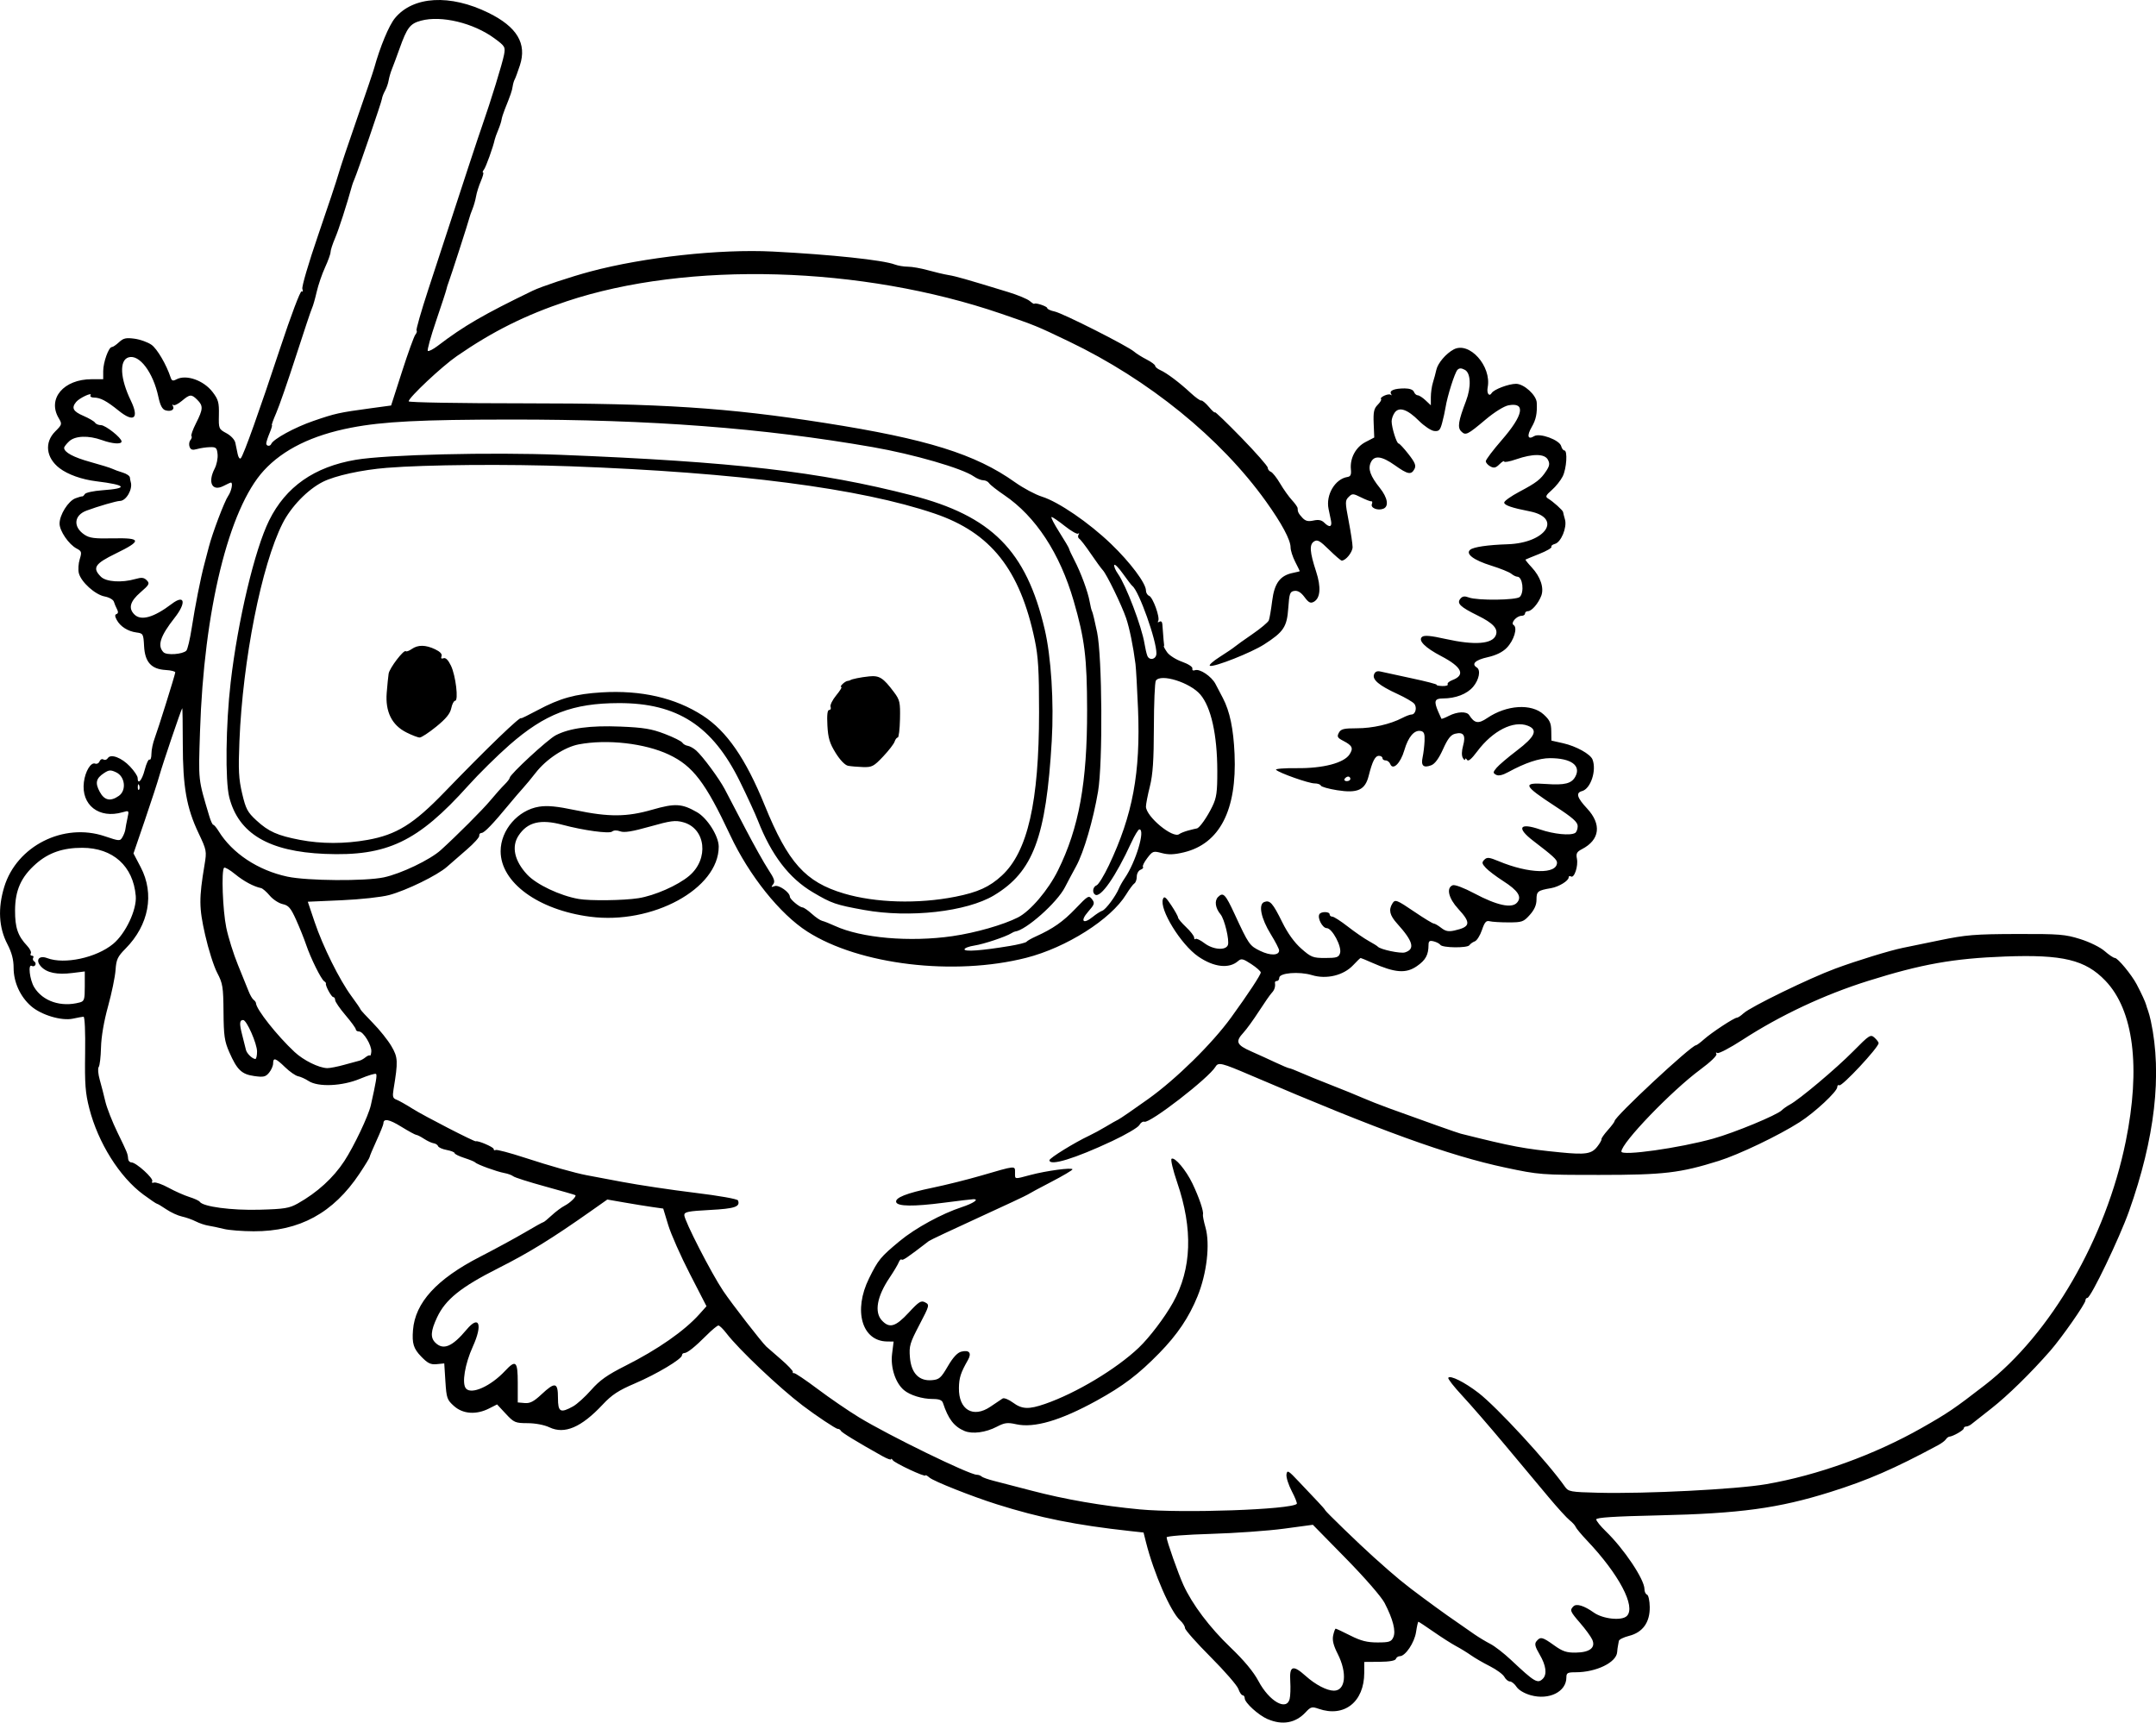 <?xml version="1.0" encoding="UTF-8" standalone="no"?>
<!-- Created with Inkscape (http://www.inkscape.org/) -->

<svg
   width="248.354mm"
   height="198.441mm"
   viewBox="0 0 248.354 198.441"
   version="1.1"
   id="svg5"
   xml:space="preserve"
   xmlns="http://www.w3.org/2000/svg"
   xmlns:svg="http://www.w3.org/2000/svg"><defs
     id="defs2" /><g
     id="layer1"
     transform="translate(1.895,-52.651)"><path
       style="fill:#000000;stroke-width:0.265"
       d="m 144.132,250.695 c -1.065,-0.46 -2.646,-1.9 -2.646,-2.409 0,-0.19 -0.107,-0.345 -0.239,-0.345 -0.131,0 -0.354,-0.33 -0.494,-0.733 -0.141,-0.403 -1.581,-2.06 -3.201,-3.683 -1.62,-1.623 -2.945,-3.12 -2.945,-3.327 0,-0.207 -0.251,-0.604 -0.559,-0.881 -1.095,-0.988 -3.04,-5.444 -3.937,-9.018 l -0.278,-1.106 -1.516,-0.166 c -6.292,-0.689 -10.428,-1.52 -15.407,-3.093 -2.872,-0.908 -7.248,-2.644 -7.739,-3.071 -0.255,-0.221 -0.463,-0.332 -0.463,-0.246 0,0.239 -3.544,-1.417 -3.766,-1.759 -0.107,-0.165 -0.196,-0.213 -0.198,-0.106 -0.002,0.107 -0.451,-0.056 -0.996,-0.361 -2.878,-1.608 -4.706,-2.724 -4.785,-2.92 -0.049,-0.121 -0.212,-0.22 -0.363,-0.22 -0.218,0 -2.511,-1.528 -4.046,-2.695 -2.723,-2.072 -7.372,-6.479 -8.774,-8.318 -0.375,-0.491 -0.788,-0.893 -0.919,-0.893 -0.131,0 -0.743,0.506 -1.36,1.124 -1.357,1.359 -2.225,2.051 -2.576,2.051 -0.144,0 -0.262,0.115 -0.262,0.256 0,0.429 -2.903,2.164 -5.424,3.242 -1.898,0.811 -2.65,1.305 -3.704,2.43 -2.466,2.633 -4.39,3.457 -6.136,2.629 -0.594,-0.282 -1.618,-0.478 -2.516,-0.481 -1.428,-0.006 -1.572,-0.068 -2.516,-1.083 l -1.002,-1.077 -0.926,0.469 c -1.472,0.746 -3.003,0.641 -4.031,-0.277 -0.806,-0.719 -0.873,-0.912 -0.996,-2.844 l -0.132,-2.073 -0.862,0.086 c -0.702,0.07 -1.034,-0.091 -1.786,-0.865 -0.891,-0.917 -1.076,-1.511 -0.954,-3.058 0.249,-3.164 2.724,-5.874 7.704,-8.438 1.807,-0.93 4.163,-2.21 5.236,-2.844 1.073,-0.634 2.007,-1.153 2.076,-1.153 0.069,0 0.499,-0.35 0.956,-0.777 0.457,-0.427 1.135,-0.933 1.507,-1.124 0.633,-0.326 1.377,-1.058 1.227,-1.208 -0.037,-0.037 -1.595,-0.486 -3.463,-0.998 -1.868,-0.512 -3.528,-1.04 -3.69,-1.175 -0.162,-0.134 -0.627,-0.304 -1.035,-0.378 -0.866,-0.157 -3.151,-0.989 -3.343,-1.217 -0.073,-0.086 -0.638,-0.32 -1.257,-0.519 -0.618,-0.199 -1.124,-0.449 -1.124,-0.555 0,-0.106 -0.408,-0.269 -0.907,-0.363 -0.499,-0.094 -0.947,-0.292 -0.997,-0.441 -0.05,-0.149 -0.279,-0.298 -0.509,-0.332 -0.23,-0.034 -0.73,-0.265 -1.11,-0.515 -0.381,-0.249 -0.783,-0.453 -0.894,-0.453 -0.111,0 -0.889,-0.424 -1.729,-0.942 -1.406,-0.868 -2.056,-0.985 -2.056,-0.372 0,0.133 -0.357,1.022 -0.794,1.975 -0.437,0.953 -0.794,1.806 -0.794,1.895 0,0.089 -0.525,0.949 -1.167,1.912 -3.025,4.537 -6.909,6.652 -12.189,6.638 -1.313,-0.003 -2.863,-0.126 -3.445,-0.272 -0.582,-0.146 -1.379,-0.316 -1.771,-0.376 -0.392,-0.061 -1.047,-0.281 -1.455,-0.49 -0.408,-0.209 -1.125,-0.462 -1.593,-0.563 -0.468,-0.101 -1.277,-0.472 -1.798,-0.826 -0.521,-0.353 -1.006,-0.642 -1.078,-0.642 -0.073,0 -0.779,-0.478 -1.57,-1.062 -2.74,-2.024 -5.205,-5.952 -6.224,-9.918 -0.456,-1.774 -0.534,-2.803 -0.482,-6.35 0.036,-2.496 -0.04,-4.228 -0.185,-4.22 -0.136,0.008 -0.683,0.108 -1.217,0.224 -1.313,0.284 -3.661,-0.419 -4.832,-1.447 -1.248,-1.096 -2.004,-2.758 -2.004,-4.406 0,-0.949 -0.212,-1.756 -0.717,-2.73 -0.991,-1.909 -1.113,-4.121 -0.365,-6.584 1.435,-4.723 6.832,-7.448 11.577,-5.846 1.699,0.574 1.764,0.577 2.044,0.101 0.159,-0.271 0.309,-0.671 0.334,-0.889 0.025,-0.218 0.134,-0.801 0.242,-1.296 0.195,-0.892 0.191,-0.897 -0.572,-0.677 -2.705,0.782 -4.775,-0.833 -4.448,-3.47 0.154,-1.245 0.808,-2.323 1.296,-2.135 0.195,0.075 0.424,-0.042 0.508,-0.261 0.084,-0.218 0.286,-0.315 0.448,-0.214 0.163,0.101 0.389,0.033 0.503,-0.151 0.333,-0.538 1.594,-0.064 2.564,0.965 0.481,0.51 0.874,1.097 0.874,1.305 0,0.862 0.504,0.286 0.816,-0.932 0.185,-0.72 0.434,-1.249 0.554,-1.175 0.12,0.074 0.218,-0.227 0.218,-0.669 0,-0.442 0.17,-1.253 0.378,-1.802 0.379,-1.001 2.305,-7.156 2.367,-7.566 0.018,-0.12 -0.472,-0.247 -1.088,-0.282 -1.67,-0.094 -2.406,-0.903 -2.504,-2.754 -0.075,-1.408 -0.11,-1.47 -0.872,-1.569 -0.991,-0.129 -1.871,-0.688 -2.278,-1.448 -0.225,-0.42 -0.23,-0.61 -0.019,-0.68 0.188,-0.063 0.209,-0.256 0.057,-0.542 -0.13,-0.244 -0.294,-0.637 -0.366,-0.874 -0.072,-0.239 -0.546,-0.508 -1.065,-0.605 -1.097,-0.206 -2.717,-1.669 -2.972,-2.685 -0.097,-0.386 -0.052,-1.108 0.101,-1.604 0.252,-0.82 0.22,-0.932 -0.352,-1.231 -0.906,-0.475 -1.97,-2.026 -1.97,-2.874 0,-1.008 0.996,-2.599 1.825,-2.914 0.379,-0.144 0.735,-0.243 0.792,-0.221 0.056,0.023 0.188,-0.098 0.293,-0.267 0.105,-0.17 1.011,-0.367 2.014,-0.438 3.058,-0.218 2.797,-0.61 -0.69,-1.036 -1.67,-0.204 -3.278,-0.776 -4.233,-1.506 -1.562,-1.194 -1.771,-2.964 -0.501,-4.234 0.797,-0.797 0.809,-0.844 0.397,-1.542 -1.323,-2.24 0.575,-4.475 3.8,-4.475 h 1.331 v -0.935 c 0,-1.018 0.629,-2.77 0.995,-2.77 0.126,0 0.5,-0.253 0.831,-0.562 0.5,-0.466 0.806,-0.534 1.792,-0.399 0.654,0.09 1.529,0.405 1.944,0.701 0.655,0.467 1.714,2.275 2.21,3.777 0.124,0.374 0.263,0.418 0.657,0.207 1.124,-0.601 3.142,0.106 4.178,1.465 0.654,0.857 0.749,1.204 0.719,2.619 -0.034,1.597 -0.016,1.641 0.866,2.116 0.517,0.278 0.955,0.748 1.027,1.102 0.069,0.339 0.192,0.931 0.273,1.316 0.081,0.385 0.242,0.593 0.358,0.463 0.326,-0.364 2.117,-5.376 4.546,-12.719 1.227,-3.708 2.316,-6.592 2.458,-6.505 0.144,0.089 0.182,-0.03 0.087,-0.276 -0.092,-0.24 0.716,-2.995 1.817,-6.195 1.091,-3.169 2.151,-6.357 2.355,-7.085 0.204,-0.728 1.162,-3.585 2.128,-6.35 0.966,-2.765 1.855,-5.384 1.975,-5.821 0.677,-2.449 1.699,-4.906 2.39,-5.744 2.098,-2.545 6.357,-2.785 10.778,-0.609 3.282,1.615 4.433,3.537 3.617,6.037 -0.247,0.756 -0.519,1.494 -0.604,1.639 -0.086,0.146 -0.19,0.503 -0.232,0.794 -0.074,0.512 -0.228,0.961 -0.906,2.646 -0.176,0.437 -0.344,0.972 -0.374,1.191 -0.03,0.218 -0.205,0.754 -0.389,1.191 -0.184,0.437 -0.365,0.937 -0.401,1.113 -0.175,0.838 -1.01,3.157 -1.242,3.451 -0.144,0.182 -0.186,0.331 -0.094,0.331 0.092,0 -0.023,0.446 -0.257,0.992 -0.234,0.546 -0.484,1.338 -0.555,1.762 -0.072,0.423 -0.258,1.078 -0.413,1.455 -0.155,0.377 -0.311,0.82 -0.346,0.984 -0.08,0.378 -2.209,6.975 -2.422,7.507 -0.087,0.218 -0.192,0.558 -0.232,0.755 -0.04,0.197 -0.576,1.836 -1.191,3.642 -0.615,1.806 -1.044,3.358 -0.953,3.449 0.091,0.091 0.612,-0.175 1.158,-0.591 2.989,-2.28 5.281,-3.61 10.928,-6.341 0.991,-0.479 4.367,-1.602 6.647,-2.211 6.191,-1.653 14.909,-2.607 21.002,-2.298 6.679,0.339 12.703,0.978 14.049,1.489 0.368,0.14 1.053,0.255 1.521,0.255 0.468,0 1.502,0.183 2.298,0.406 0.796,0.223 1.863,0.474 2.373,0.558 0.868,0.143 1.97,0.457 6.879,1.959 1.091,0.334 2.205,0.795 2.475,1.025 0.27,0.23 0.508,0.378 0.529,0.33 0.079,-0.18 1.494,0.286 1.494,0.492 0,0.118 0.387,0.296 0.86,0.395 0.93,0.195 8.408,3.973 9.152,4.625 0.249,0.218 0.897,0.624 1.438,0.902 0.542,0.278 0.985,0.608 0.985,0.734 0,0.126 0.268,0.348 0.595,0.493 0.742,0.329 2.194,1.421 3.501,2.634 0.549,0.509 1.094,0.899 1.211,0.866 0.117,-0.033 0.519,0.304 0.893,0.748 0.374,0.444 0.68,0.716 0.68,0.604 0,-0.112 1.369,1.204 3.043,2.924 1.673,1.721 3.043,3.279 3.043,3.463 0,0.184 0.161,0.396 0.358,0.472 0.197,0.076 0.677,0.682 1.067,1.347 0.39,0.665 1.003,1.526 1.362,1.914 0.359,0.387 0.653,0.806 0.653,0.93 0,0.42 0.101,0.621 0.558,1.112 0.343,0.368 0.657,0.445 1.27,0.31 0.576,-0.127 0.936,-0.057 1.232,0.239 0.612,0.612 0.938,0.51 0.782,-0.244 -0.075,-0.364 -0.2,-0.964 -0.277,-1.333 -0.337,-1.619 0.751,-3.458 2.177,-3.679 0.361,-0.056 0.457,-0.27 0.397,-0.88 -0.127,-1.287 0.554,-2.558 1.684,-3.145 l 1.005,-0.522 -0.066,-1.619 c -0.054,-1.319 0.031,-1.717 0.459,-2.144 0.289,-0.289 0.465,-0.585 0.392,-0.658 -0.215,-0.215 0.881,-0.705 1.111,-0.497 0.115,0.104 0.132,0.053 0.036,-0.114 -0.218,-0.381 0.393,-0.623 1.574,-0.623 0.567,0 0.97,0.15 1.065,0.397 0.084,0.218 0.281,0.397 0.438,0.397 0.157,0 0.561,0.259 0.898,0.575 l 0.612,0.575 v -0.933 c 0,-0.513 0.109,-1.278 0.243,-1.7 0.133,-0.422 0.309,-1.074 0.39,-1.449 0.167,-0.77 1.104,-1.874 1.995,-2.351 1.8,-0.963 4.387,1.919 3.92,4.366 -0.133,0.694 0.172,1.123 0.463,0.652 0.257,-0.417 1.957,-1.059 2.802,-1.059 0.915,0 2.345,1.302 2.387,2.174 0.06,1.245 -0.086,1.952 -0.583,2.807 -0.583,1.004 -0.453,1.506 0.274,1.052 0.652,-0.407 2.936,0.431 3.123,1.145 0.071,0.272 0.234,0.494 0.363,0.494 0.392,0 0.261,2.089 -0.188,2.99 -0.232,0.466 -0.797,1.175 -1.257,1.576 -0.69,0.603 -0.766,0.771 -0.439,0.969 0.601,0.362 1.717,1.365 1.741,1.565 0.012,0.097 0.11,0.487 0.218,0.866 0.256,0.901 -0.454,2.619 -1.159,2.803 -0.291,0.076 -0.473,0.231 -0.403,0.343 0.07,0.113 -0.557,0.476 -1.392,0.808 -0.835,0.332 -1.552,0.626 -1.593,0.655 -0.041,0.028 0.279,0.429 0.71,0.891 1.013,1.084 1.448,2.375 1.105,3.277 -0.336,0.885 -1.108,1.777 -1.536,1.777 -0.186,0 -0.338,0.119 -0.338,0.265 0,0.146 -0.17,0.265 -0.378,0.265 -0.588,0 -1.317,0.828 -0.936,1.064 0.487,0.301 0.043,1.775 -0.792,2.63 -0.489,0.5 -1.232,0.862 -2.224,1.084 -1.394,0.312 -1.876,0.774 -1.226,1.175 0.481,0.297 0.275,1.402 -0.414,2.221 -0.707,0.84 -2.018,1.347 -3.489,1.349 -0.953,0.002 -1.061,0.303 -0.542,1.51 0.175,0.407 0.343,0.779 0.372,0.826 0.03,0.047 0.416,-0.102 0.859,-0.331 0.968,-0.5 2.049,-0.54 2.34,-0.086 0.614,0.959 1.056,1.032 2.073,0.341 2.239,-1.52 5.098,-1.702 6.506,-0.416 0.701,0.64 0.863,0.991 0.876,1.898 l 0.017,1.113 1.348,0.303 c 1.504,0.339 3.147,1.25 3.389,1.88 0.485,1.263 -0.219,3.374 -1.21,3.634 -0.744,0.194 -0.582,0.755 0.575,1.996 1.708,1.831 1.483,3.622 -0.587,4.693 -0.592,0.306 -0.695,0.503 -0.577,1.097 0.171,0.857 -0.308,2.282 -0.687,2.048 -0.146,-0.09 -0.265,-0.041 -0.265,0.11 0,0.39 -1.134,1.082 -2.023,1.235 -1.544,0.266 -1.681,0.373 -1.681,1.314 0,0.625 -0.238,1.171 -0.772,1.768 -0.718,0.804 -0.889,0.864 -2.447,0.864 -0.922,0 -1.901,-0.059 -2.177,-0.132 -0.4,-0.105 -0.58,0.1 -0.888,1.011 -0.213,0.629 -0.582,1.216 -0.821,1.304 -0.239,0.088 -0.52,0.288 -0.624,0.444 -0.231,0.347 -3.115,0.313 -3.348,-0.039 -0.092,-0.139 -0.435,-0.32 -0.762,-0.403 -0.479,-0.121 -0.596,-0.039 -0.599,0.42 -0.007,1.144 -0.334,1.74 -1.337,2.435 -1.263,0.875 -2.515,0.78 -5.164,-0.392 -0.68,-0.301 -1.274,-0.547 -1.321,-0.547 -0.047,0 -0.431,0.37 -0.854,0.823 -1.108,1.185 -3.072,1.661 -4.752,1.151 -1.477,-0.448 -3.766,-0.26 -3.766,0.31 0,0.2 -0.119,0.363 -0.265,0.363 -0.146,0 -0.25,0.089 -0.233,0.198 0.071,0.452 -0.05,0.842 -0.365,1.172 -0.184,0.192 -0.847,1.146 -1.475,2.118 -0.628,0.973 -1.43,2.08 -1.783,2.461 -0.962,1.039 -0.81,1.414 0.88,2.161 0.837,0.37 2.129,0.959 2.871,1.308 0.742,0.35 1.428,0.636 1.524,0.636 0.096,0 0.68,0.225 1.297,0.5 0.617,0.275 2.227,0.931 3.578,1.458 1.351,0.527 2.958,1.181 3.572,1.454 0.614,0.273 2.009,0.822 3.1,1.219 4.078,1.485 7.818,2.81 8.202,2.906 5.994,1.501 7.256,1.738 11.509,2.159 2.868,0.284 3.562,0.176 4.213,-0.654 0.302,-0.385 0.524,-0.775 0.494,-0.868 -0.03,-0.093 0.297,-0.563 0.728,-1.045 0.43,-0.482 0.782,-0.952 0.782,-1.045 0,-0.505 8.835,-8.732 9.377,-8.732 0.084,0 0.496,-0.306 0.916,-0.68 0.892,-0.794 3.48,-2.495 3.798,-2.495 0.12,0 0.464,-0.229 0.764,-0.508 0.788,-0.734 7.594,-4.048 10.573,-5.148 2.52,-0.93 6.279,-2.085 7.787,-2.391 0.431,-0.087 2.331,-0.478 4.222,-0.868 3.05,-0.629 4.053,-0.711 8.864,-0.726 4.934,-0.015 5.597,0.038 7.341,0.586 1.088,0.342 2.305,0.943 2.813,1.389 0.493,0.433 1.021,0.786 1.174,0.786 0.332,0 1.923,1.926 2.513,3.043 0.542,1.026 1.011,2.047 1.094,2.381 0.036,0.146 0.134,0.443 0.217,0.661 0.083,0.218 0.227,0.754 0.321,1.191 1.314,6.141 0.468,13.493 -2.52,21.908 -1.099,3.095 -4.404,9.975 -4.791,9.975 -0.123,0 -0.224,0.131 -0.224,0.29 0,0.381 -2.72,4.276 -4.046,5.795 -2.241,2.565 -4.907,5.175 -6.801,6.659 -1.091,0.854 -2.128,1.67 -2.304,1.813 -0.176,0.143 -0.444,0.26 -0.595,0.26 -0.152,0 -0.276,0.1 -0.276,0.222 0,0.211 -1.223,0.91 -1.663,0.95 -0.114,0.01 -0.293,0.149 -0.397,0.309 -0.104,0.159 -0.5,0.457 -0.879,0.661 -5.061,2.723 -8.118,4.052 -12.436,5.407 -5.97,1.873 -10.414,2.478 -19.748,2.687 -5.157,0.115 -7.21,0.248 -7.21,0.465 0,0.167 0.488,0.774 1.084,1.35 2.114,2.04 4.472,5.564 4.472,6.682 0,0.295 0.132,0.581 0.294,0.635 0.162,0.054 0.303,0.693 0.314,1.421 0.027,1.77 -0.806,2.932 -2.386,3.33 -0.623,0.157 -1.151,0.42 -1.173,0.585 -0.022,0.165 -0.068,0.418 -0.102,0.564 -0.034,0.146 -0.075,0.468 -0.092,0.717 -0.08,1.192 -2.41,2.326 -4.778,2.326 -0.941,0 -1.073,0.074 -1.073,0.603 0,1.642 -1.995,2.633 -4.108,2.041 -0.73,-0.204 -1.388,-0.594 -1.631,-0.964 -0.224,-0.342 -0.568,-0.621 -0.764,-0.621 -0.196,0 -0.485,-0.238 -0.641,-0.53 -0.156,-0.291 -0.904,-0.842 -1.663,-1.225 -0.759,-0.382 -1.736,-0.948 -2.172,-1.256 -0.436,-0.309 -1.21,-0.784 -1.72,-1.056 -0.51,-0.272 -1.677,-1.016 -2.593,-1.654 -0.916,-0.638 -1.707,-1.159 -1.756,-1.159 -0.049,0 -0.17,0.535 -0.268,1.189 -0.183,1.222 -1.23,2.779 -1.868,2.779 -0.193,0 -0.399,0.143 -0.457,0.317 -0.067,0.202 -0.746,0.322 -1.873,0.331 l -1.767,0.014 -0.001,1.251 c -0.004,3.36 -2.308,5.174 -5.263,4.144 -0.76,-0.265 -0.904,-0.226 -1.485,0.4 -1.153,1.245 -2.684,1.523 -4.367,0.796 z m 2.53,-2.329 c 0.087,-0.348 0.119,-1.267 0.071,-2.042 -0.111,-1.784 0.304,-1.929 1.764,-0.618 1.135,1.019 2.45,1.706 3.266,1.706 1.343,0 1.553,-2.033 0.437,-4.236 -0.498,-0.984 -0.645,-1.582 -0.523,-2.137 0.093,-0.424 0.223,-0.771 0.288,-0.771 0.065,0 0.826,0.357 1.691,0.794 1.215,0.613 1.926,0.794 3.125,0.794 1.353,0 1.587,-0.076 1.823,-0.595 0.318,-0.701 -0.027,-2.061 -1.002,-3.948 -0.368,-0.711 -2.258,-2.886 -4.452,-5.124 l -3.813,-3.888 -3.33,0.449 c -1.832,0.247 -5.622,0.517 -8.424,0.6 -2.856,0.084 -5.093,0.259 -5.093,0.397 0,0.389 1.337,4.183 1.936,5.494 1.022,2.237 3.024,4.893 5.404,7.172 1.585,1.517 2.667,2.818 3.243,3.899 1.243,2.332 3.234,3.472 3.589,2.054 z m 29.167,-2.33 c 0.505,-0.505 0.372,-1.528 -0.364,-2.783 -0.544,-0.928 -0.617,-1.24 -0.364,-1.545 0.45,-0.543 0.678,-0.489 2.025,0.478 0.98,0.703 1.435,0.856 2.501,0.84 1.622,-0.024 2.312,-0.577 1.886,-1.51 -0.156,-0.343 -0.773,-1.188 -1.37,-1.878 -1.179,-1.362 -1.234,-1.498 -0.788,-1.944 0.345,-0.345 1.227,-0.076 2.335,0.713 1.059,0.754 3.234,0.983 3.816,0.401 1.067,-1.067 -0.908,-4.81 -4.578,-8.68 -0.666,-0.702 -1.259,-1.414 -1.319,-1.583 -0.06,-0.169 -0.371,-0.513 -0.691,-0.764 -0.32,-0.252 -1.407,-1.444 -2.415,-2.65 -1.008,-1.206 -3.276,-3.919 -5.041,-6.029 -1.765,-2.11 -3.982,-4.668 -4.929,-5.684 -0.946,-1.016 -1.665,-1.938 -1.597,-2.048 0.206,-0.333 1.867,0.495 3.475,1.733 2.14,1.648 8.004,8.014 9.965,10.817 0.398,0.568 0.63,0.611 3.811,0.691 5.447,0.139 15.942,-0.395 19.358,-0.985 5.957,-1.028 12.47,-3.384 17.936,-6.487 3.005,-1.706 3.774,-2.229 7.275,-4.94 7.58,-5.871 13.943,-16.877 16.217,-28.051 1.742,-8.559 0.91,-15.126 -2.345,-18.523 -2.309,-2.409 -4.909,-3.036 -11.566,-2.787 -5.944,0.222 -9.575,0.869 -15.743,2.802 -5.063,1.587 -10.119,3.958 -14.489,6.794 -1.438,0.933 -2.743,1.616 -2.901,1.519 -0.166,-0.103 -0.211,-0.055 -0.107,0.113 0.105,0.17 -0.67,0.919 -1.87,1.806 -3.314,2.451 -9.076,8.441 -9.076,9.436 0,0.538 6.7,-0.407 10.583,-1.493 2.444,-0.683 7.327,-2.702 7.892,-3.263 0.193,-0.192 0.61,-0.486 0.926,-0.653 1.09,-0.578 5.342,-4.154 7.308,-6.147 1.853,-1.878 1.999,-1.972 2.447,-1.567 0.262,0.237 0.476,0.52 0.476,0.629 0,0.5 -4.236,5.041 -4.531,4.859 -0.127,-0.079 -0.231,0.014 -0.231,0.205 0,0.511 -2.592,2.926 -4.342,4.045 -2.406,1.539 -6.975,3.726 -9.317,4.46 -4.453,1.395 -6.308,1.614 -13.725,1.615 -6.728,0.001 -6.966,-0.017 -10.848,-0.842 -6.52,-1.385 -14.451,-4.26 -29.332,-10.632 -3.377,-1.446 -3.734,-1.533 -4.058,-0.989 -0.781,1.312 -7.569,6.559 -8.197,6.338 -0.172,-0.061 -0.432,0.113 -0.578,0.385 -0.146,0.273 -1.553,1.1 -3.127,1.839 -4.315,2.026 -7.227,2.915 -7.227,2.207 0,-0.249 2.916,-2.05 4.575,-2.826 0.467,-0.218 1.325,-0.684 1.907,-1.035 0.582,-0.351 1.237,-0.723 1.455,-0.826 0.218,-0.103 1.766,-1.167 3.44,-2.364 3.227,-2.307 7.366,-6.379 9.556,-9.4 1.951,-2.692 3.408,-4.904 3.408,-5.176 0,-0.138 -0.493,-0.574 -1.095,-0.968 -0.956,-0.626 -1.149,-0.669 -1.521,-0.343 -1.042,0.912 -2.795,0.709 -4.593,-0.532 -2.006,-1.386 -4.502,-5.455 -4.057,-6.615 0.143,-0.373 0.323,-0.237 0.957,0.718 0.429,0.647 0.781,1.282 0.782,1.41 5.3e-4,0.128 0.418,0.626 0.927,1.107 0.509,0.48 0.926,1.02 0.926,1.2 0,0.18 0.074,0.252 0.165,0.162 0.091,-0.091 0.548,0.128 1.017,0.485 0.993,0.758 2.452,0.876 2.704,0.219 0.202,-0.526 -0.387,-2.991 -0.845,-3.538 -0.603,-0.72 -0.722,-1.563 -0.283,-2.002 0.589,-0.589 0.839,-0.331 1.897,1.955 1.63,3.522 1.726,3.661 2.955,4.258 1.165,0.566 2.179,0.54 2.179,-0.056 0,-0.169 -0.429,-1.003 -0.954,-1.853 -1.132,-1.833 -1.463,-3.453 -0.762,-3.722 0.658,-0.253 0.982,0.11 2.077,2.327 0.636,1.286 1.397,2.342 2.195,3.044 1.128,0.993 1.339,1.076 2.754,1.076 1.321,0 1.557,-0.076 1.707,-0.551 0.236,-0.743 -0.904,-2.888 -1.535,-2.888 -0.488,0 -1.105,-1.182 -0.84,-1.61 0.203,-0.328 1.177,-0.309 1.177,0.022 0,0.146 0.141,0.265 0.314,0.265 0.173,0 0.977,0.515 1.786,1.146 0.809,0.63 1.888,1.374 2.398,1.654 0.509,0.279 0.986,0.576 1.058,0.66 0.284,0.326 2.619,0.818 3.123,0.658 1.189,-0.377 0.945,-1.275 -0.897,-3.315 -0.864,-0.956 -1.011,-1.582 -0.549,-2.324 0.312,-0.499 0.474,-0.437 2.583,0.992 1.073,0.728 2.053,1.323 2.178,1.323 0.124,0 0.513,0.226 0.863,0.501 0.493,0.388 0.84,0.456 1.532,0.299 1.845,-0.416 1.923,-0.868 0.428,-2.49 -1.125,-1.22 -1.407,-2.427 -0.637,-2.723 0.243,-0.093 1.295,0.304 2.483,0.937 2.586,1.378 4.302,1.755 4.913,1.08 0.609,-0.673 0.148,-1.393 -1.61,-2.518 -0.787,-0.504 -1.674,-1.176 -1.971,-1.495 -0.459,-0.493 -0.485,-0.633 -0.174,-0.944 0.311,-0.311 0.558,-0.285 1.657,0.173 3.48,1.452 6.715,1.528 6.715,0.158 0,-0.341 -0.471,-0.772 -2.737,-2.505 -1.976,-1.51 -1.601,-2.133 0.788,-1.31 1.569,0.541 3.5,0.733 4.038,0.401 0.161,-0.1 0.293,-0.451 0.293,-0.782 0,-0.469 -0.567,-0.971 -2.58,-2.284 -3.705,-2.417 -3.852,-2.774 -1.061,-2.574 2.147,0.154 2.942,-0.048 3.374,-0.857 0.679,-1.269 -0.494,-2.119 -2.927,-2.119 -1.239,0 -2.85,0.538 -4.808,1.607 -0.66,0.36 -1.127,0.463 -1.404,0.307 -0.371,-0.208 -0.364,-0.293 0.063,-0.804 0.263,-0.315 1.311,-1.206 2.33,-1.98 2.114,-1.607 2.465,-2.394 1.275,-2.862 -1.65,-0.648 -4.057,0.57 -5.838,2.956 -0.664,0.889 -1.033,1.194 -1.175,0.97 -0.114,-0.18 -0.213,-0.207 -0.219,-0.062 -0.007,0.146 -0.123,0.075 -0.259,-0.157 -0.155,-0.265 -0.144,-0.793 0.029,-1.421 0.329,-1.191 0.046,-1.608 -0.924,-1.365 -0.498,0.125 -0.85,0.575 -1.389,1.778 -0.482,1.074 -0.935,1.691 -1.359,1.852 -0.895,0.34 -1.203,0.055 -0.993,-0.918 0.098,-0.456 0.199,-1.302 0.224,-1.881 0.035,-0.829 -0.058,-1.073 -0.438,-1.148 -0.746,-0.147 -1.443,0.672 -1.895,2.226 -0.436,1.5 -1.322,2.358 -1.623,1.573 -0.086,-0.225 -0.323,-0.408 -0.525,-0.408 -0.203,0 -0.369,-0.119 -0.369,-0.265 0,-0.146 -0.181,-0.265 -0.403,-0.265 -0.443,0 -0.756,0.61 -1.186,2.313 -0.411,1.628 -1.279,2.021 -3.635,1.647 -0.984,-0.156 -1.828,-0.397 -1.877,-0.535 -0.049,-0.138 -0.373,-0.25 -0.722,-0.25 -0.672,0 -4.067,-1.199 -4.434,-1.566 -0.119,-0.119 0.952,-0.204 2.381,-0.189 3.03,0.033 5.433,-0.593 6.083,-1.584 0.469,-0.716 0.327,-1.021 -0.728,-1.567 -0.663,-0.343 -0.739,-0.483 -0.503,-0.924 0.235,-0.439 0.56,-0.52 2.073,-0.52 1.805,0 3.844,-0.464 5.24,-1.192 0.414,-0.216 0.888,-0.393 1.055,-0.394 0.465,-0.002 0.671,-0.816 0.315,-1.245 -0.175,-0.21 -1.04,-0.713 -1.923,-1.118 -2.113,-0.968 -2.936,-1.654 -2.704,-2.258 0.125,-0.326 0.36,-0.424 0.772,-0.324 0.326,0.079 1.933,0.428 3.572,0.776 1.639,0.348 2.93,0.683 2.867,0.746 -0.062,0.063 0.23,0.127 0.65,0.142 0.419,0.015 0.699,-0.074 0.622,-0.199 -0.077,-0.125 0.168,-0.344 0.544,-0.487 1.529,-0.582 1.097,-1.509 -1.286,-2.755 -1.865,-0.976 -2.7,-1.814 -2.211,-2.22 0.254,-0.211 0.984,-0.147 2.721,0.241 3.339,0.744 5.386,0.589 5.781,-0.44 0.283,-0.738 -0.315,-1.386 -2.081,-2.255 -2.042,-1.005 -2.452,-1.406 -2,-1.952 0.236,-0.284 0.486,-0.318 0.976,-0.132 0.971,0.369 5.478,0.317 5.862,-0.067 0.542,-0.542 0.323,-2.328 -0.285,-2.328 -0.155,0 -0.47,-0.155 -0.699,-0.344 -0.23,-0.189 -1.264,-0.607 -2.298,-0.929 -2.047,-0.637 -3.007,-1.363 -2.426,-1.836 0.388,-0.316 2.016,-0.554 4.306,-0.629 4.43,-0.146 6.353,-3.052 2.514,-3.798 -2.021,-0.393 -2.91,-0.701 -2.908,-1.007 0.001,-0.176 0.79,-0.737 1.752,-1.247 1.983,-1.05 2.463,-1.424 3.115,-2.43 0.362,-0.558 0.397,-0.827 0.167,-1.257 -0.373,-0.698 -1.719,-0.716 -3.648,-0.05 -0.764,0.264 -1.389,0.379 -1.389,0.256 0,-0.123 -0.241,0.017 -0.535,0.311 -0.425,0.425 -0.643,0.478 -1.058,0.255 -0.288,-0.154 -0.523,-0.425 -0.523,-0.601 2.2e-4,-0.177 0.829,-1.274 1.841,-2.438 2.501,-2.875 2.788,-4.39 0.758,-3.997 -0.505,0.098 -1.611,0.787 -2.599,1.619 -2.133,1.796 -2.323,1.888 -2.836,1.376 -0.443,-0.443 -0.325,-1.189 0.556,-3.495 0.614,-1.607 0.555,-3.22 -0.13,-3.587 -0.41,-0.219 -0.636,-0.22 -0.853,-0.003 -0.309,0.309 -1.175,3.043 -1.379,4.351 -0.065,0.418 -0.24,1.211 -0.388,1.762 -0.229,0.849 -0.369,0.991 -0.921,0.93 -0.358,-0.039 -1.146,-0.566 -1.751,-1.171 -1.323,-1.323 -2.279,-1.648 -2.79,-0.948 -0.196,0.268 -0.356,0.718 -0.356,1.001 0,0.722 0.575,2.56 0.8,2.56 0.103,0 0.616,0.551 1.14,1.223 0.764,0.98 0.9,1.322 0.688,1.72 -0.375,0.7 -0.766,0.626 -2.25,-0.43 -1.524,-1.083 -2.389,-1.184 -2.781,-0.323 -0.342,0.751 -0.055,1.556 1.051,2.939 0.901,1.128 1.064,2.129 0.388,2.389 -0.639,0.245 -1.481,-0.093 -1.314,-0.528 0.078,-0.203 0.057,-0.35 -0.047,-0.325 -0.104,0.025 -0.638,-0.179 -1.186,-0.452 -0.933,-0.464 -1.026,-0.468 -1.441,-0.052 -0.415,0.415 -0.415,0.594 0.005,2.786 0.247,1.288 0.449,2.633 0.449,2.988 0,0.583 -0.783,1.557 -1.251,1.557 -0.102,0 -0.758,-0.563 -1.458,-1.252 -1.06,-1.044 -1.347,-1.203 -1.729,-0.956 -0.56,0.361 -0.502,1.204 0.236,3.464 0.595,1.822 0.495,3.083 -0.278,3.497 -0.369,0.197 -0.591,0.082 -1.056,-0.547 -0.4,-0.542 -0.774,-0.771 -1.165,-0.715 -0.515,0.073 -0.59,0.281 -0.708,1.98 -0.151,2.167 -0.532,2.74 -2.778,4.183 -1.475,0.948 -5.738,2.633 -6.239,2.467 -0.177,-0.059 0.32,-0.516 1.106,-1.015 0.786,-0.499 1.568,-1.029 1.738,-1.177 0.17,-0.149 1.09,-0.806 2.044,-1.461 0.954,-0.655 1.804,-1.367 1.889,-1.582 0.085,-0.215 0.259,-1.227 0.387,-2.248 0.257,-2.047 0.916,-2.928 2.412,-3.227 0.42,-0.084 0.765,-0.172 0.765,-0.196 0,-0.024 -0.238,-0.51 -0.529,-1.081 -0.291,-0.571 -0.529,-1.314 -0.529,-1.652 0,-0.864 -1.006,-2.744 -2.834,-5.299 -5.222,-7.297 -13.499,-14.017 -22.698,-18.429 -3.736,-1.792 -3.879,-1.85 -7.805,-3.196 C 97.354,83.279 77.343,82.706 63.38,87.36 c -4.755,1.585 -8.519,3.462 -12.646,6.309 -1.723,1.188 -5.556,4.787 -5.556,5.216 -10e-6,0.126 5.923,0.228 13.163,0.228 15.901,0 23.525,0.495 34.781,2.26 11.761,1.844 17.343,3.585 21.906,6.834 0.946,0.673 2.34,1.418 3.097,1.655 1.906,0.596 5.411,2.993 7.965,5.447 2.215,2.128 4.019,4.537 4.019,5.365 0,0.261 0.164,0.537 0.365,0.614 0.438,0.168 1.283,2.515 1.045,2.901 -0.097,0.157 -0.039,0.192 0.137,0.084 0.185,-0.114 0.32,3e-5 0.342,0.29 0.132,1.757 0.182,2.339 0.204,2.397 0.014,0.036 -0.003,0.096 -0.036,0.132 -0.034,0.036 0.14,0.353 0.385,0.704 0.246,0.351 1.017,0.84 1.715,1.087 0.727,0.258 1.236,0.592 1.192,0.784 -0.044,0.193 0.081,0.274 0.296,0.191 0.54,-0.207 1.903,0.703 2.363,1.577 0.217,0.413 0.601,1.146 0.853,1.629 0.802,1.536 1.219,3.536 1.346,6.455 0.281,6.46 -1.715,10.329 -5.839,11.319 -1.122,0.269 -1.768,0.291 -2.536,0.086 -0.987,-0.263 -1.059,-0.239 -1.684,0.581 -0.359,0.471 -0.581,0.927 -0.494,1.015 0.087,0.087 -0.037,0.234 -0.276,0.326 -0.239,0.092 -0.435,0.445 -0.435,0.784 0,0.34 -0.124,0.694 -0.275,0.788 -0.151,0.094 -0.578,0.666 -0.949,1.272 -1.752,2.866 -6.885,6.121 -11.511,7.298 -8.319,2.117 -19.225,0.811 -25.211,-3.019 -3.161,-2.022 -6.706,-6.454 -8.891,-11.114 -2.845,-6.069 -4.285,-7.962 -7.05,-9.271 -2.767,-1.309 -7.115,-1.804 -10.387,-1.184 -1.637,0.31 -3.752,1.705 -4.967,3.274 -0.466,0.602 -1.121,1.394 -1.455,1.759 -0.334,0.365 -1.048,1.199 -1.588,1.852 -1.896,2.298 -2.864,3.305 -3.189,3.317 -0.181,0.007 -0.3,0.15 -0.266,0.318 0.034,0.168 -0.601,0.877 -1.412,1.575 -0.811,0.698 -1.851,1.604 -2.311,2.012 -1.1,0.976 -4.661,2.715 -6.658,3.251 -0.89,0.239 -3.298,0.502 -5.479,0.598 l -3.892,0.172 0.776,2.305 c 0.953,2.834 2.877,6.711 4.256,8.578 0.568,0.769 1.032,1.449 1.032,1.512 0,0.063 0.639,0.763 1.419,1.557 0.781,0.793 1.748,2.002 2.148,2.686 0.758,1.294 0.78,1.733 0.242,4.989 -0.134,0.813 -0.075,1.022 0.328,1.169 0.27,0.099 1.113,0.573 1.873,1.053 1.294,0.818 7.148,3.831 7.286,3.751 0.212,-0.122 2.048,0.665 2.048,0.878 0,0.143 0.1,0.198 0.223,0.122 0.123,-0.076 1.641,0.325 3.373,0.891 2.89,0.944 5.798,1.767 7.119,2.014 0.291,0.054 2.124,0.4 4.074,0.767 1.949,0.368 5.727,0.933 8.395,1.257 2.798,0.339 4.899,0.713 4.964,0.883 0.279,0.728 -0.362,0.945 -3.237,1.096 -2.5,0.132 -2.951,0.222 -2.951,0.591 0,0.632 3.13,6.731 4.489,8.746 1.012,1.501 4.402,5.874 4.967,6.408 0.111,0.105 0.856,0.754 1.657,1.442 0.8,0.689 1.425,1.347 1.389,1.463 -0.036,0.116 0.024,0.182 0.135,0.145 0.11,-0.036 1.336,0.787 2.724,1.83 1.388,1.043 3.53,2.51 4.76,3.26 3.42,2.085 12.715,6.618 13.571,6.618 0.194,0 0.441,0.089 0.55,0.198 0.109,0.109 0.754,0.338 1.433,0.509 0.679,0.171 2.604,0.671 4.278,1.111 3.861,1.016 8.195,1.768 12.526,2.173 4.961,0.464 17.412,0.025 18.074,-0.637 0.069,-0.069 -0.19,-0.726 -0.574,-1.46 -0.384,-0.735 -0.66,-1.604 -0.612,-1.932 0.078,-0.538 0.215,-0.459 1.409,0.814 0.728,0.776 1.71,1.814 2.183,2.307 0.473,0.493 0.86,0.939 0.86,0.992 0,0.116 3.902,3.893 5.556,5.378 2.687,2.411 3.494,3.076 5.797,4.776 2.197,1.621 3.006,2.196 5.844,4.153 0.509,0.351 1.336,0.849 1.838,1.105 0.501,0.257 1.573,1.089 2.381,1.849 2.724,2.563 3.062,2.762 3.666,2.159 z m -66.617,-28.539 c -1.204,-0.505 -1.875,-1.376 -2.482,-3.224 -0.11,-0.335 -0.436,-0.463 -1.179,-0.463 -1.217,0 -2.629,-0.437 -3.327,-1.03 -0.973,-0.826 -1.553,-2.603 -1.358,-4.162 l 0.178,-1.423 -0.747,-0.009 c -2.91,-0.037 -3.92,-3.56 -2.084,-7.274 1.066,-2.156 1.315,-2.458 3.546,-4.308 1.772,-1.47 4.843,-3.146 7.141,-3.897 1.295,-0.424 2.026,-0.915 1.361,-0.915 -0.166,0 -1.725,0.185 -3.465,0.412 -3.447,0.448 -5.294,0.426 -5.455,-0.065 -0.166,-0.505 1.183,-1.043 4.163,-1.66 1.528,-0.316 4.028,-0.939 5.556,-1.384 4.116,-1.199 3.969,-1.185 3.969,-0.376 0,0.817 -0.143,0.794 1.773,0.285 1.846,-0.49 4.842,-0.89 4.842,-0.646 0,0.096 -1.101,0.747 -2.447,1.445 -1.346,0.698 -2.566,1.355 -2.712,1.459 -0.146,0.104 -2.705,1.304 -5.689,2.668 -2.983,1.363 -5.543,2.571 -5.689,2.683 -2.485,1.912 -3.01,2.269 -3.141,2.138 -0.085,-0.085 -0.235,0.058 -0.335,0.317 -0.099,0.259 -0.575,1.056 -1.056,1.771 -1.452,2.158 -1.776,3.968 -0.882,4.927 0.872,0.936 1.571,0.732 3.078,-0.894 1.195,-1.291 1.437,-1.441 1.906,-1.19 0.522,0.279 0.502,0.356 -0.669,2.593 -1.097,2.098 -1.195,2.436 -1.087,3.746 0.151,1.82 1.047,2.748 2.532,2.622 0.842,-0.071 1.043,-0.247 1.831,-1.599 0.598,-1.026 1.103,-1.574 1.556,-1.687 0.914,-0.23 1.223,0.157 0.765,0.96 -0.839,1.472 -1.021,2.037 -1.04,3.219 -0.04,2.523 1.639,3.518 3.637,2.156 0.603,-0.411 1.23,-0.833 1.393,-0.937 0.163,-0.104 0.694,0.104 1.181,0.463 1.06,0.782 1.82,0.814 3.717,0.157 3.57,-1.236 8.203,-4.015 10.783,-6.468 1.239,-1.178 2.991,-3.487 3.951,-5.208 2.156,-3.867 2.316,-8.464 0.48,-13.83 -0.486,-1.422 -0.777,-2.651 -0.646,-2.732 0.371,-0.229 1.668,1.311 2.408,2.859 0.758,1.585 1.31,3.211 1.206,3.552 -0.038,0.126 0.092,0.797 0.29,1.491 0.547,1.92 0.16,5.298 -0.911,7.935 -0.986,2.43 -2.32,4.414 -4.403,6.545 -2.407,2.464 -4.174,3.805 -7.23,5.487 -4.161,2.29 -7.195,3.178 -9.272,2.712 -0.991,-0.222 -1.322,-0.179 -2.226,0.292 -1.271,0.663 -2.81,0.865 -3.71,0.487 z M 66.08,158.253 c -5.988,-0.782 -10.307,-3.944 -10.307,-7.546 0,-2.434 1.996,-4.742 4.434,-5.128 0.96,-0.152 2.032,-0.049 4.177,0.4 3.855,0.806 5.911,0.794 8.86,-0.055 2.626,-0.755 3.408,-0.711 5.152,0.291 1.195,0.687 2.5,2.758 2.5,3.968 0,4.848 -7.637,9.007 -14.817,8.07 z m 5.556,-2.131 c 1.871,-0.294 4.539,-1.466 5.855,-2.574 2.312,-1.945 1.919,-5.466 -0.69,-6.178 -0.909,-0.248 -1.433,-0.18 -3.836,0.5 -2.025,0.572 -2.955,0.722 -3.412,0.55 -0.391,-0.148 -0.748,-0.137 -0.948,0.029 -0.322,0.267 -3.325,-0.144 -5.676,-0.777 -2.56,-0.689 -4.06,-0.325 -5.089,1.235 -0.84,1.274 -0.478,2.915 0.991,4.492 1.069,1.147 3.78,2.433 5.924,2.809 1.299,0.228 5.189,0.18 6.879,-0.086 z m -7.515,58.537 c 0.451,-0.249 1.39,-1.099 2.086,-1.89 0.987,-1.121 1.858,-1.736 3.943,-2.786 3.734,-1.88 6.797,-4.017 8.52,-5.945 l 0.817,-0.914 -1.915,-3.724 c -1.053,-2.048 -2.175,-4.579 -2.492,-5.624 l -0.577,-1.901 -1.235,-0.175 c -0.679,-0.096 -2.128,-0.331 -3.219,-0.521 l -1.984,-0.346 -1.852,1.305 c -4.551,3.208 -7.139,4.804 -10.716,6.609 -4.309,2.175 -6.077,3.597 -7.048,5.67 -0.727,1.551 -0.782,2.318 -0.209,2.892 0.921,0.921 1.955,0.494 3.615,-1.493 1.452,-1.738 1.873,-0.593 0.719,1.95 -0.915,2.015 -1.285,4.245 -0.801,4.828 0.622,0.75 2.854,-0.248 4.508,-2.016 1.248,-1.334 1.466,-1.129 1.466,1.38 v 2.249 l 0.794,0.07 c 0.615,0.055 1.049,-0.168 1.93,-0.992 1.578,-1.476 1.907,-1.409 1.907,0.393 0,1.643 0.27,1.795 1.745,0.981 z m -31.711,-23.373 c 2.244,-1.261 4.095,-2.949 5.362,-4.889 1.113,-1.704 2.774,-5.205 3.048,-6.42 0.599,-2.661 0.736,-3.478 0.604,-3.61 -0.085,-0.085 -0.913,0.163 -1.839,0.552 -2.05,0.861 -4.831,0.983 -5.935,0.26 -0.375,-0.246 -0.92,-0.493 -1.211,-0.549 -0.291,-0.056 -0.963,-0.524 -1.494,-1.039 -1.094,-1.063 -1.378,-1.153 -1.378,-0.438 0,0.275 -0.208,0.754 -0.463,1.065 -0.398,0.486 -0.637,0.541 -1.706,0.392 -1.458,-0.203 -1.982,-0.703 -2.881,-2.751 -0.552,-1.257 -0.643,-1.887 -0.665,-4.63 -0.024,-2.899 -0.088,-3.292 -0.732,-4.52 -0.388,-0.74 -1.012,-2.704 -1.386,-4.366 -0.709,-3.148 -0.718,-4.172 -0.067,-8.078 0.261,-1.567 0.24,-1.68 -0.691,-3.64 -1.385,-2.918 -1.812,-5.338 -1.815,-10.286 -0.001,-2.291 -0.031,-4.137 -0.066,-4.101 -0.121,0.125 -2.254,6.422 -2.622,7.738 -0.203,0.728 -0.959,3.048 -1.68,5.156 l -1.311,3.833 0.833,1.591 c 1.608,3.072 0.94,6.655 -1.747,9.369 -0.92,0.929 -1.069,1.249 -1.154,2.478 -0.054,0.776 -0.442,2.655 -0.863,4.176 -0.478,1.727 -0.782,3.507 -0.812,4.741 -0.026,1.087 -0.145,2.099 -0.266,2.249 -0.121,0.15 -0.067,0.809 0.12,1.463 0.186,0.655 0.478,1.786 0.647,2.514 0.17,0.728 0.801,2.335 1.403,3.572 1.151,2.364 1.17,2.412 1.223,3.043 0.018,0.218 0.19,0.397 0.382,0.397 0.538,0 2.587,1.861 2.394,2.173 -0.097,0.158 -0.013,0.222 0.197,0.15 0.202,-0.07 0.963,0.2 1.69,0.599 0.728,0.399 1.799,0.874 2.381,1.057 0.582,0.182 1.124,0.432 1.205,0.555 0.37,0.565 3.654,1.003 6.865,0.915 2.896,-0.079 3.447,-0.169 4.43,-0.721 z m 5.368,-15.979 c 0.796,-0.222 1.584,-0.435 1.751,-0.475 0.167,-0.039 0.476,-0.214 0.686,-0.388 0.21,-0.174 0.435,-0.263 0.5,-0.198 0.065,0.065 0.138,-0.139 0.162,-0.454 0.055,-0.726 -0.913,-2.315 -1.409,-2.315 -0.206,0 -0.375,-0.109 -0.375,-0.243 0,-0.134 -0.536,-0.871 -1.191,-1.638 -0.655,-0.767 -1.191,-1.551 -1.191,-1.741 0,-0.191 -0.1,-0.347 -0.222,-0.347 -0.212,0 -0.936,-1.345 -0.838,-1.558 0.026,-0.057 -0.067,-0.176 -0.205,-0.265 -0.351,-0.225 -1.559,-2.667 -2.072,-4.189 -0.235,-0.696 -0.757,-1.996 -1.161,-2.891 -0.615,-1.363 -0.867,-1.655 -1.55,-1.805 -0.449,-0.099 -1.118,-0.538 -1.487,-0.977 -0.369,-0.439 -0.819,-0.829 -0.999,-0.866 -0.856,-0.177 -1.997,-0.79 -2.997,-1.61 -0.604,-0.495 -1.174,-0.826 -1.265,-0.734 -0.327,0.327 -0.158,4.901 0.255,6.902 0.232,1.122 0.836,3.051 1.343,4.288 0.507,1.237 1.061,2.606 1.232,3.043 0.171,0.437 0.43,0.879 0.576,0.983 0.146,0.104 0.269,0.282 0.274,0.397 0.032,0.704 2.436,3.741 4.444,5.613 1.033,0.963 2.789,1.831 3.758,1.857 0.296,0.008 1.189,-0.167 1.984,-0.389 z m -10.063,-1.529 c 0,-0.904 -1.198,-3.624 -1.596,-3.624 -0.43,0 -0.457,0.404 -0.115,1.72 0.189,0.728 0.383,1.501 0.432,1.719 0.092,0.411 0.735,1.036 1.081,1.051 0.109,0.005 0.198,-0.385 0.198,-0.866 z M 7.277,168.135 c 0.539,-0.145 0.595,-0.32 0.595,-1.868 v -1.708 l -1.428,0.178 c -1.765,0.221 -2.937,-0.019 -3.606,-0.738 -0.688,-0.739 -0.253,-1.34 0.706,-0.976 1.981,0.753 5.656,-0.038 7.59,-1.633 1.437,-1.185 2.744,-3.951 2.61,-5.525 -0.292,-3.441 -2.619,-5.539 -6.156,-5.55 -2.225,-0.007 -3.888,0.566 -5.335,1.84 -1.716,1.511 -2.402,3.036 -2.413,5.366 -0.009,1.996 0.317,2.947 1.408,4.102 0.311,0.329 0.492,0.716 0.404,0.86 -0.089,0.144 -0.028,0.261 0.134,0.261 0.163,0 0.227,0.111 0.144,0.246 -0.084,0.135 -0.029,0.322 0.121,0.415 0.15,0.093 0.204,0.282 0.118,0.419 -0.085,0.138 -0.266,0.182 -0.401,0.098 -0.461,-0.285 -0.246,1.596 0.281,2.461 0.984,1.614 3.095,2.32 5.227,1.749 z M 114.367,161.635 c 1.019,-0.169 1.912,-0.392 1.984,-0.495 0.073,-0.103 0.549,-0.375 1.058,-0.605 2,-0.903 3.156,-1.713 4.6,-3.225 1.427,-1.495 1.524,-1.55 1.885,-1.073 0.342,0.454 0.299,0.595 -0.445,1.442 -0.953,1.085 -0.578,1.497 0.537,0.59 0.385,-0.314 0.879,-0.631 1.097,-0.706 0.403,-0.138 1.555,-1.689 1.92,-2.584 0.11,-0.27 0.416,-0.806 0.679,-1.191 1.263,-1.845 2.383,-5.595 1.67,-5.595 -0.126,0 -0.543,0.685 -0.928,1.521 -1.79,3.892 -3.526,6.396 -4.163,6.002 -0.376,-0.233 -0.275,-0.911 0.161,-1.078 0.219,-0.084 0.857,-1.122 1.419,-2.307 2.748,-5.798 3.656,-10.674 3.354,-18.029 -0.096,-2.328 -0.227,-4.65 -0.292,-5.159 -0.263,-2.052 -0.695,-4.164 -1.081,-5.292 -0.516,-1.507 -2.234,-5.04 -2.682,-5.516 -0.187,-0.199 -0.811,-1.055 -1.388,-1.904 -0.576,-0.849 -1.169,-1.618 -1.318,-1.71 -0.149,-0.092 -0.19,-0.308 -0.091,-0.479 0.099,-0.172 0.084,-0.226 -0.033,-0.121 -0.116,0.105 -0.806,-0.282 -1.532,-0.86 -0.726,-0.578 -1.419,-1.051 -1.54,-1.051 -0.121,0 0.282,0.786 0.894,1.747 0.613,0.961 1.119,1.824 1.126,1.918 0.007,0.094 0.274,0.671 0.594,1.283 0.758,1.448 1.581,3.68 1.776,4.819 0.085,0.497 0.209,0.993 0.276,1.101 0.067,0.108 0.327,1.19 0.578,2.404 0.591,2.859 0.665,15.06 0.11,18.346 -0.553,3.278 -1.642,6.997 -2.518,8.599 -0.438,0.8 -1.021,1.896 -1.296,2.434 -0.908,1.776 -4.507,4.968 -5.75,5.1 -0.073,0.008 -0.254,0.092 -0.402,0.186 -0.64,0.409 -3.211,1.268 -4.268,1.427 -0.633,0.095 -1.151,0.293 -1.151,0.441 0,0.292 2.002,0.144 5.159,-0.381 z m -6.516,-1.148 c 2.63,-0.38 5.83,-1.296 7.511,-2.149 1.426,-0.724 3.493,-3.151 4.613,-5.418 2.422,-4.902 3.369,-10.117 3.356,-18.485 -0.01,-6.027 -0.274,-8.175 -1.549,-12.568 -1.588,-5.473 -4.377,-9.727 -7.975,-12.167 -0.855,-0.58 -1.651,-1.205 -1.767,-1.389 -0.116,-0.184 -0.417,-0.334 -0.669,-0.334 -0.251,0 -0.742,-0.2 -1.091,-0.444 -1.329,-0.931 -6.94,-2.557 -11.655,-3.378 -12.658,-2.204 -25.54,-3.185 -41.672,-3.174 -10.381,0.007 -14.719,0.228 -18.389,0.936 -4.496,0.867 -7.84,2.509 -10.075,4.947 -4.037,4.404 -6.901,16.119 -7.344,30.046 -0.185,5.816 -0.231,5.393 1.069,9.763 0.162,0.546 0.37,0.992 0.46,0.992 0.091,0 0.367,0.327 0.613,0.728 1.573,2.558 4.539,4.52 7.925,5.244 2.282,0.487 8.959,0.537 11.106,0.083 1.97,-0.417 5.332,-2.026 6.566,-3.144 1.836,-1.662 4.812,-4.64 5.688,-5.694 0.582,-0.7 1.326,-1.534 1.654,-1.855 0.327,-0.32 0.595,-0.671 0.595,-0.779 0,-0.374 4.369,-4.411 5.298,-4.895 1.586,-0.826 3.979,-1.147 7.473,-1.002 2.652,0.11 3.568,0.261 5.078,0.839 1.013,0.387 1.926,0.841 2.029,1.007 0.103,0.167 0.386,0.332 0.628,0.368 0.243,0.036 0.683,0.282 0.979,0.548 0.772,0.693 2.633,3.212 3.288,4.452 0.308,0.582 1.366,2.606 2.351,4.498 0.986,1.892 2.183,4.032 2.662,4.756 0.698,1.055 0.808,1.393 0.556,1.703 -0.259,0.32 -0.229,0.355 0.176,0.203 0.477,-0.179 1.744,0.711 1.755,1.233 0.006,0.284 1.111,1.212 1.46,1.225 0.146,0.006 0.625,0.337 1.066,0.736 0.441,0.4 0.977,0.764 1.191,0.811 0.214,0.047 0.865,0.304 1.447,0.572 3.075,1.416 8.644,1.901 13.592,1.186 z m -10.198,-3.009 c -3.288,-0.596 -3.734,-0.749 -5.919,-2.042 -2.73,-1.615 -4.765,-4.274 -6.327,-8.263 -0.305,-0.78 -1.236,-2.802 -2.069,-4.495 -3.158,-6.419 -7.208,-9.044 -13.939,-9.032 -5.319,0.009 -8.51,1.231 -12.622,4.833 -1.389,1.217 -3.52,3.32 -4.735,4.673 -5.817,6.481 -9.347,8.161 -16.521,7.864 -6.451,-0.267 -9.946,-2.339 -11.008,-6.527 -0.479,-1.888 -0.399,-8.405 0.162,-13.229 0.828,-7.123 2.768,-15.287 4.43,-18.653 1.917,-3.881 5.201,-6.18 9.987,-6.991 3.508,-0.594 15.594,-0.888 23.548,-0.572 20.047,0.797 29.811,1.923 40.473,4.665 9.231,2.375 13.206,6.374 15.331,15.428 0.747,3.182 1.077,8.395 0.814,12.87 -0.651,11.101 -2.136,15.072 -6.65,17.784 -3.14,1.887 -9.74,2.631 -14.957,1.686 z m 10.497,-1.525 c 2.592,-0.514 3.935,-1.124 5.355,-2.433 2.981,-2.747 4.289,-8.483 4.292,-18.821 0.002,-4.821 -0.093,-6.406 -0.497,-8.334 -1.7,-8.113 -5.058,-12.35 -11.531,-14.552 -8.546,-2.907 -22.685,-4.741 -41.977,-5.447 -7.258,-0.265 -16.58,-0.188 -21.126,0.177 -2.903,0.233 -5.966,0.905 -7.377,1.618 -1.752,0.886 -3.659,2.857 -4.633,4.786 -2.429,4.812 -4.588,15.706 -4.971,25.089 -0.136,3.334 -0.084,4.335 0.313,6.023 0.42,1.783 0.616,2.153 1.643,3.1 1.397,1.288 2.425,1.747 5.035,2.246 2.439,0.467 5.145,0.467 7.758,8e-4 3.341,-0.596 5.308,-1.814 8.847,-5.478 4.964,-5.139 8.864,-8.896 8.864,-8.539 0,0.046 0.863,-0.378 1.918,-0.942 2.55,-1.363 4.318,-1.853 7.342,-2.036 4.563,-0.275 8.484,0.625 11.653,2.675 2.759,1.785 4.942,4.945 7.132,10.329 2.696,6.625 4.69,8.846 9.128,10.165 3.633,1.08 8.546,1.223 12.832,0.373 z M 95.792,140.865 c -0.351,-0.068 -0.921,-0.659 -1.432,-1.485 -0.688,-1.112 -0.867,-1.711 -0.945,-3.158 -0.065,-1.211 10e-5,-1.786 0.204,-1.786 0.165,0 0.237,-0.163 0.161,-0.363 -0.076,-0.199 0.217,-0.795 0.652,-1.323 0.435,-0.528 0.7,-0.96 0.587,-0.96 -0.276,0 0.39,-0.653 0.708,-0.695 0.138,-0.018 0.281,-0.057 0.318,-0.086 0.161,-0.13 1.211,-0.343 2.183,-0.442 1.175,-0.12 1.619,0.162 2.855,1.815 0.677,0.905 0.734,1.164 0.693,3.108 -0.025,1.166 -0.141,2.121 -0.257,2.121 -0.117,0 -0.279,0.213 -0.362,0.473 -0.083,0.26 -0.68,1.034 -1.328,1.72 -1.069,1.132 -1.283,1.244 -2.315,1.211 -0.625,-0.02 -1.399,-0.087 -1.72,-0.149 z m -50.889,-3.85 c -1.663,-0.839 -2.426,-2.385 -2.252,-4.564 0.07,-0.873 0.169,-1.86 0.22,-2.193 0.1,-0.647 1.754,-2.813 1.978,-2.589 0.073,0.073 0.383,-0.041 0.687,-0.254 0.716,-0.501 1.593,-0.491 2.694,0.032 0.571,0.271 0.832,0.552 0.738,0.797 -0.095,0.247 -0.016,0.328 0.229,0.234 0.243,-0.093 0.542,0.206 0.855,0.857 0.55,1.142 0.894,4.043 0.479,4.043 -0.147,0 -0.347,0.387 -0.444,0.86 -0.128,0.621 -0.607,1.209 -1.724,2.117 -0.851,0.691 -1.712,1.257 -1.913,1.257 -0.201,0 -0.897,-0.268 -1.547,-0.595 z m 90.101,11.303 c 0.437,-0.117 0.872,-0.223 0.968,-0.235 0.299,-0.037 1.184,-1.293 1.786,-2.535 0.487,-1.006 0.576,-1.643 0.57,-4.102 -0.009,-4.158 -0.713,-7.327 -1.951,-8.782 -1.19,-1.398 -4.575,-2.455 -5.128,-1.602 -0.118,0.182 -0.22,2.593 -0.226,5.358 -0.009,3.822 -0.12,5.459 -0.463,6.829 -0.248,0.991 -0.451,2.033 -0.451,2.314 0,1.153 3.118,3.732 3.836,3.173 0.146,-0.113 0.622,-0.302 1.058,-0.419 z m -123.208,-3.986 c 0.897,-0.628 0.72,-2.219 -0.3,-2.706 -0.64,-0.305 -0.833,-0.294 -1.403,0.08 -0.932,0.611 -1.053,1.131 -0.501,2.157 0.538,0.998 1.237,1.147 2.204,0.469 z m 2.342,-1.215 c -0.084,-0.211 -0.147,-0.148 -0.16,0.16 -0.011,0.279 0.051,0.435 0.139,0.347 0.088,-0.088 0.097,-0.316 0.021,-0.507 z m 139.519,-0.744 c 0,-0.146 -0.112,-0.265 -0.249,-0.265 -0.137,0 -0.323,0.119 -0.412,0.265 -0.09,0.146 0.022,0.265 0.249,0.265 0.227,0 0.412,-0.119 0.412,-0.265 z M 131.315,127.949 c 0.041,-1.456 -2.014,-7.233 -2.775,-7.801 -0.098,-0.073 -0.585,-0.707 -1.083,-1.409 -0.498,-0.702 -0.948,-1.151 -0.999,-0.996 -0.051,0.155 0.141,0.61 0.427,1.013 0.923,1.296 2.753,6.114 3.062,8.063 0.08,0.504 0.224,1.12 0.319,1.369 0.232,0.605 1.029,0.424 1.048,-0.239 z M 19.569,127.607 c 0.141,-0.141 0.418,-1.311 0.618,-2.601 0.4,-2.59 1.023,-5.742 1.457,-7.372 0.155,-0.582 0.389,-1.475 0.52,-1.984 0.413,-1.606 1.803,-5.269 2.231,-5.881 0.368,-0.526 0.571,-1.528 0.309,-1.528 -0.056,0 -0.437,0.174 -0.846,0.386 -1.314,0.682 -1.858,-0.385 -1.021,-2.003 0.227,-0.439 0.376,-1.177 0.331,-1.641 -0.072,-0.748 -0.171,-0.841 -0.875,-0.822 -0.437,0.011 -1.105,0.11 -1.485,0.218 -0.528,0.15 -0.733,0.09 -0.864,-0.253 -0.095,-0.248 -0.053,-0.595 0.094,-0.772 0.147,-0.177 0.2,-0.388 0.119,-0.469 -0.081,-0.081 0.158,-0.751 0.531,-1.488 0.818,-1.614 0.839,-1.992 0.15,-2.681 -0.679,-0.679 -0.855,-0.666 -1.795,0.125 -0.428,0.36 -0.872,0.568 -0.989,0.463 -0.116,-0.105 -0.131,-0.051 -0.032,0.121 0.239,0.418 -0.241,0.686 -0.871,0.487 -0.355,-0.113 -0.596,-0.574 -0.801,-1.538 -0.607,-2.843 -2.201,-4.948 -3.448,-4.553 -1.071,0.34 -0.958,2.429 0.269,4.969 0.994,2.057 0.364,2.591 -1.386,1.177 -1.397,-1.13 -2.123,-1.515 -2.851,-1.515 -0.31,0 -0.488,-0.119 -0.397,-0.267 0.247,-0.4 -1.269,0.3 -1.655,0.764 -0.574,0.691 -0.366,1.094 0.831,1.607 0.639,0.274 1.241,0.627 1.339,0.784 0.097,0.158 0.404,0.286 0.681,0.286 0.524,0 2.375,1.464 2.375,1.879 0,0.352 -1.048,0.281 -2.249,-0.152 -1.566,-0.564 -3.094,-0.51 -3.787,0.135 -0.318,0.297 -0.579,0.635 -0.579,0.753 0,0.515 1.082,1.097 3.031,1.632 1.155,0.317 2.285,0.668 2.511,0.779 0.226,0.112 0.768,0.309 1.205,0.439 0.437,0.13 0.809,0.382 0.827,0.56 0.018,0.178 0.062,0.414 0.097,0.523 0.26,0.813 -0.521,2.183 -1.245,2.183 -0.382,0 -2.541,0.627 -3.855,1.119 -1.443,0.541 -1.56,1.867 -0.244,2.76 0.592,0.402 1.167,0.477 3.297,0.431 3.298,-0.071 3.363,0.27 0.331,1.745 -2.43,1.182 -2.737,1.659 -1.72,2.676 0.596,0.596 2.393,0.716 3.963,0.266 0.73,-0.209 0.999,-0.179 1.321,0.148 0.364,0.37 0.291,0.509 -0.724,1.387 -1.202,1.04 -1.421,1.829 -0.705,2.545 0.77,0.77 2.239,0.354 4.316,-1.222 1.491,-1.131 1.697,-0.139 0.33,1.598 -1.668,2.121 -2.027,3.224 -1.292,3.977 0.365,0.375 2.205,0.247 2.635,-0.183 z m 9.779,-23.813 c 0.231,-0.56 2.707,-1.913 4.851,-2.65 2.544,-0.875 2.945,-0.963 6.596,-1.46 l 2.363,-0.321 1.258,-3.914 c 0.692,-2.153 1.384,-4.065 1.537,-4.25 0.154,-0.185 0.215,-0.401 0.135,-0.48 -0.079,-0.079 0.532,-2.211 1.358,-4.738 4.549,-13.92 5.708,-17.443 6.213,-18.882 0.969,-2.764 2.322,-7.158 2.506,-8.14 0.169,-0.9 0.115,-0.993 -1.105,-1.89 -2.415,-1.777 -6.122,-2.668 -8.463,-2.036 -1.253,0.338 -1.601,0.791 -2.462,3.201 -0.338,0.946 -0.736,2.017 -0.885,2.381 -0.149,0.364 -0.319,0.95 -0.377,1.303 -0.058,0.353 -0.246,0.888 -0.417,1.191 -0.171,0.302 -0.332,0.728 -0.359,0.946 -0.045,0.371 -2.795,8.391 -3.175,9.26 -0.096,0.218 -0.207,0.516 -0.247,0.661 -0.653,2.344 -1.545,5.11 -1.963,6.086 -0.291,0.679 -0.529,1.41 -0.529,1.626 0,0.215 -0.285,1.009 -0.633,1.764 -0.348,0.755 -0.783,2.028 -0.967,2.828 -0.184,0.8 -0.422,1.634 -0.53,1.852 -0.108,0.218 -0.945,2.719 -1.86,5.556 -0.915,2.838 -1.938,5.784 -2.273,6.548 -0.335,0.764 -0.557,1.389 -0.494,1.389 0.064,0 -0.057,0.413 -0.268,0.918 -0.211,0.505 -0.383,1.04 -0.383,1.191 0,0.322 0.446,0.368 0.573,0.059 z"
       id="path692" /></g></svg>
